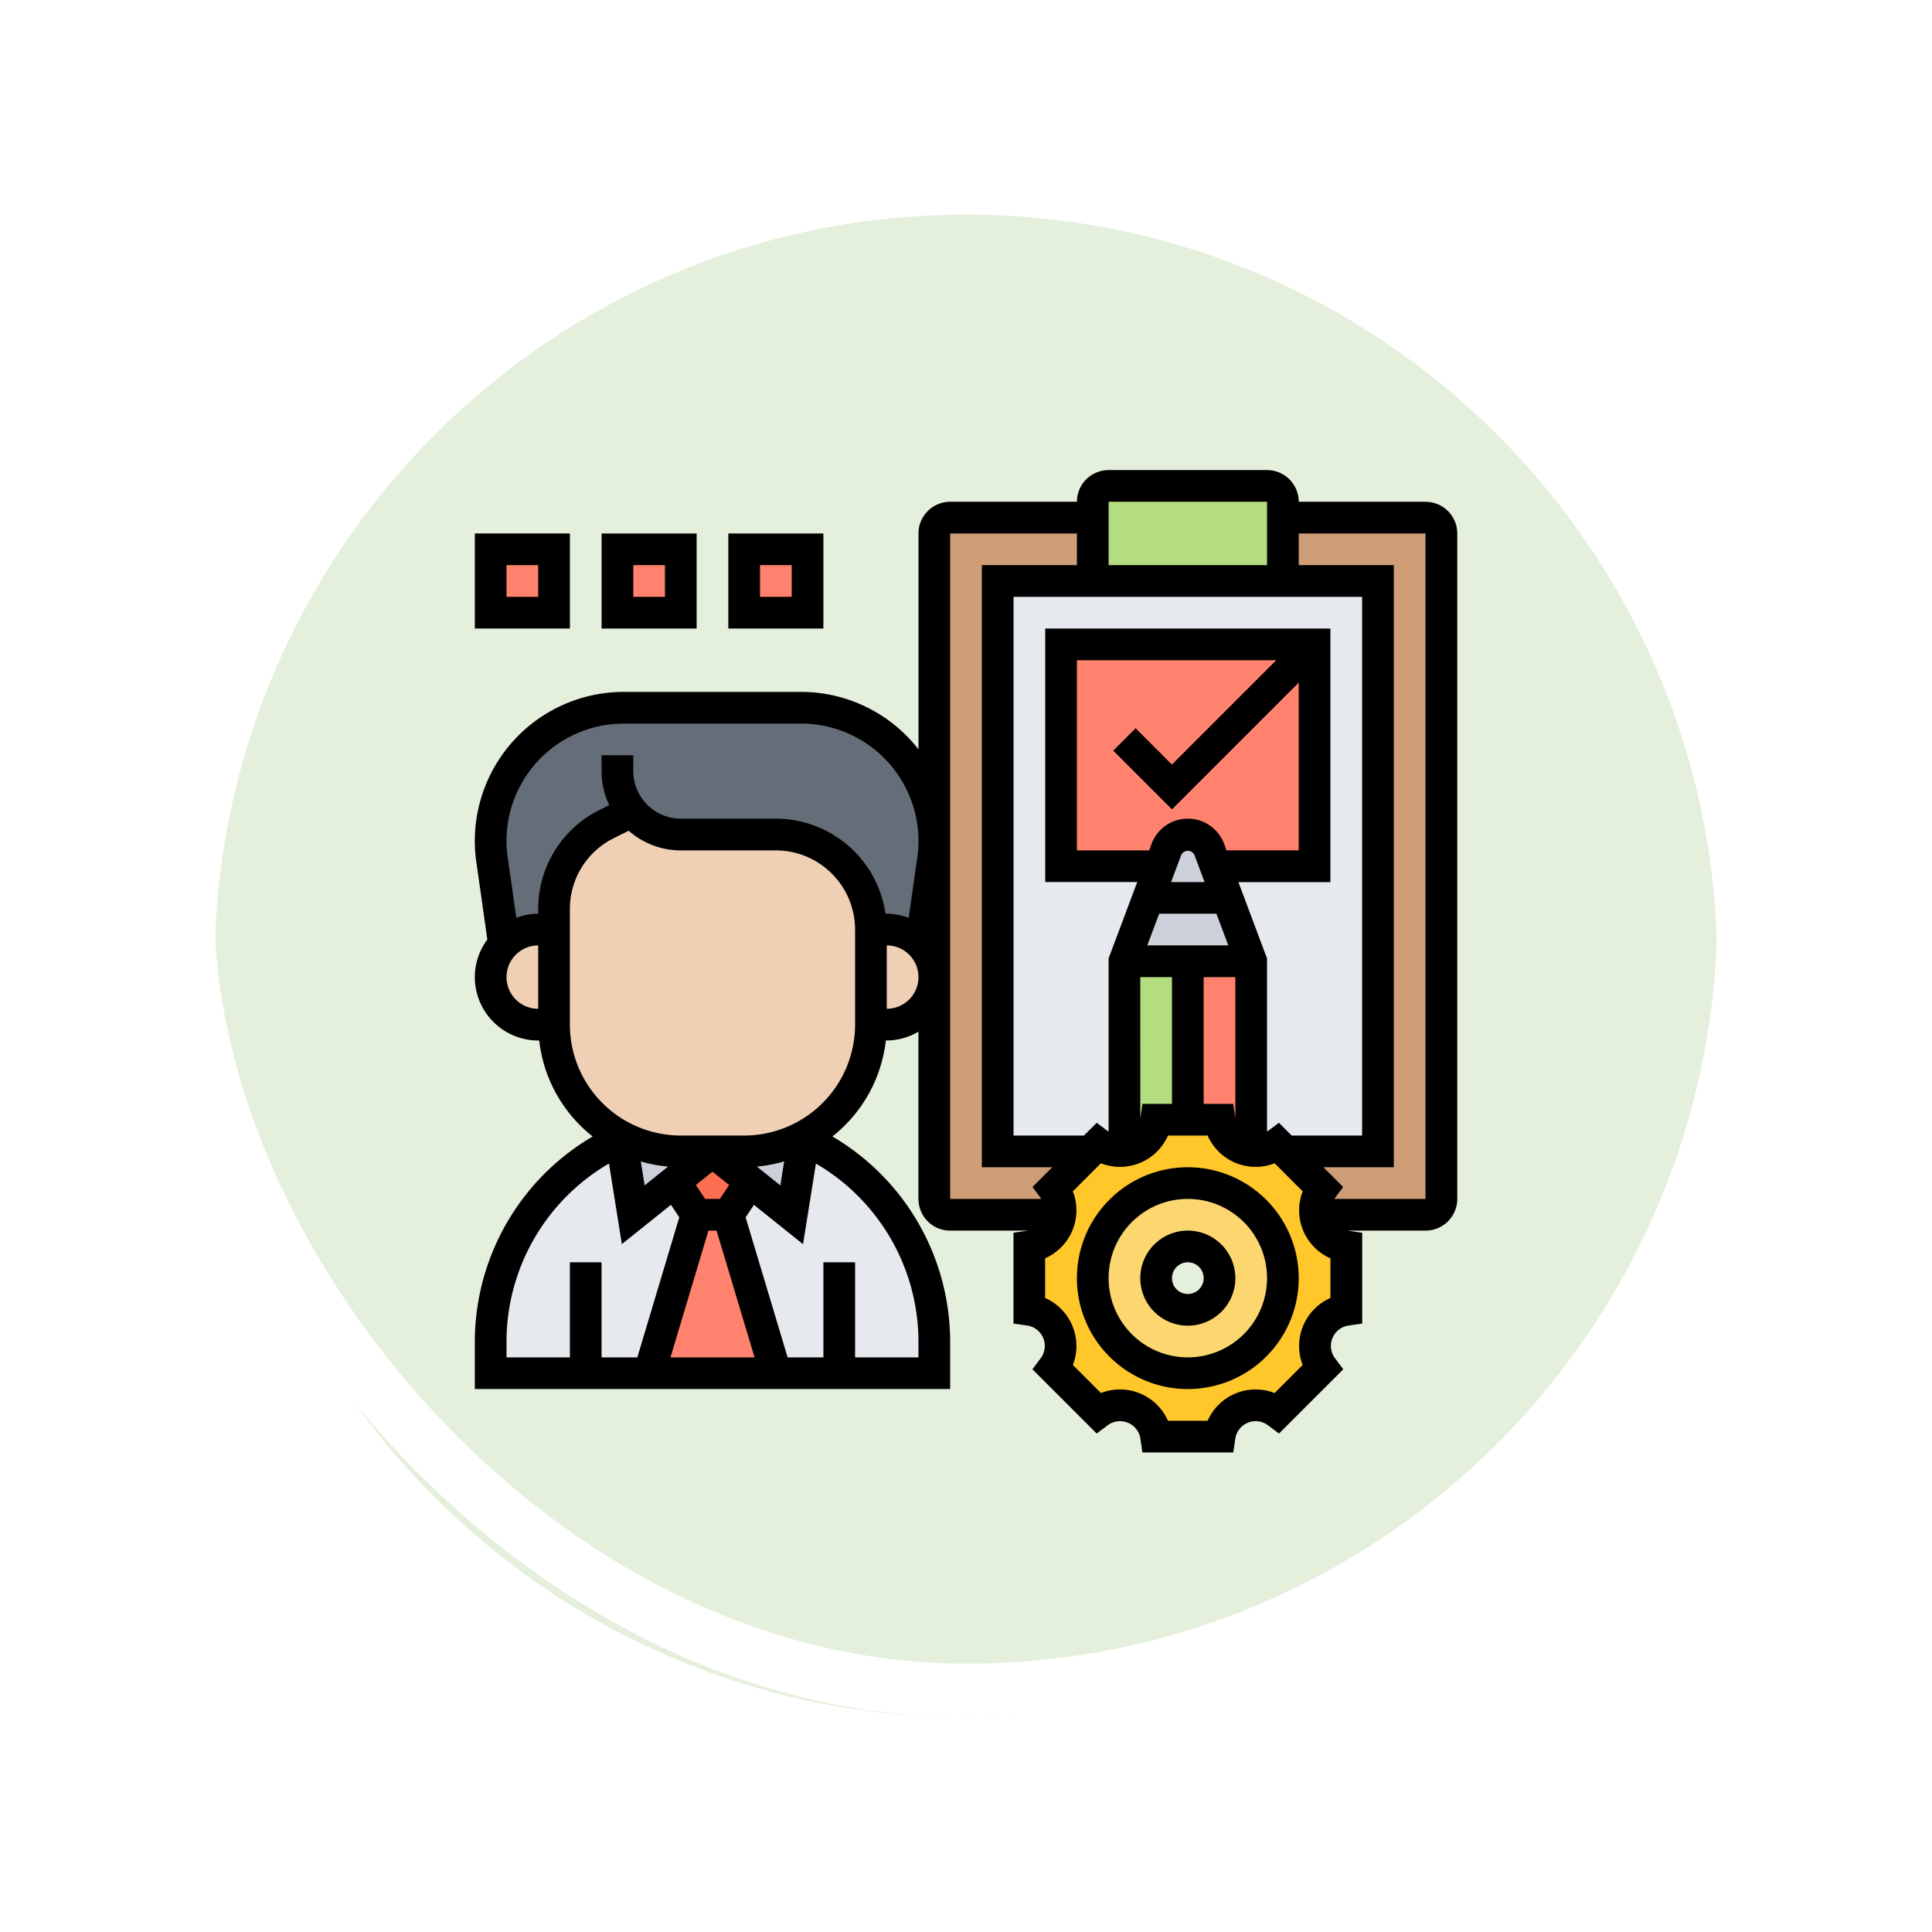 <svg xmlns="http://www.w3.org/2000/svg" xmlns:xlink="http://www.w3.org/1999/xlink" width="108" height="108" viewBox="0 0 108 108">
  <defs>
    <filter id="Trazado_896985" x="0" y="0" width="108" height="108" filterUnits="userSpaceOnUse">
      <feOffset dy="3" input="SourceAlpha"/>
      <feGaussianBlur stdDeviation="3" result="blur"/>
      <feFlood flood-opacity="0.161"/>
      <feComposite operator="in" in2="blur"/>
      <feComposite in="SourceGraphic"/>
    </filter>
  </defs>
  <g id="Grupo_1179101" data-name="Grupo 1179101" transform="translate(-589.051 -6590.265)">
    <g id="Grupo_1174750" data-name="Grupo 1174750" transform="translate(598.051 6596.265)">
      <g id="Grupo_1109826" data-name="Grupo 1109826">
        <g id="Grupo_1098742" data-name="Grupo 1098742">
          <g transform="matrix(1, 0, 0, 1, -9, -6)" filter="url(#Trazado_896985)">
            <g id="Trazado_896985-2" data-name="Trazado 896985" transform="translate(9 6)" fill="#e0edd6" opacity="0.859">
              <path d="M 45 88.5 C 39.127 88.5 33.43 87.35 28.068 85.082 C 22.889 82.891 18.236 79.755 14.241 75.759 C 10.245 71.764 7.109 67.112 4.918 61.932 C 2.65 56.57 1.5 50.873 1.5 45 C 1.5 39.127 2.65 33.43 4.918 28.068 C 7.109 22.889 10.245 18.236 14.241 14.241 C 18.236 10.245 22.889 7.109 28.068 4.918 C 33.43 2.65 39.127 1.5 45 1.5 C 50.873 1.5 56.57 2.65 61.932 4.918 C 67.111 7.109 71.764 10.245 75.759 14.241 C 79.754 18.236 82.891 22.889 85.082 28.068 C 87.35 33.43 88.5 39.127 88.5 45 C 88.5 50.873 87.35 56.57 85.082 61.932 C 82.891 67.112 79.754 71.764 75.759 75.759 C 71.764 79.755 67.111 82.891 61.932 85.082 C 56.57 87.35 50.873 88.5 45 88.5 Z" stroke="none"/>
              <path d="M 45 3 C 39.329 3 33.829 4.11 28.653 6.299 C 23.652 8.415 19.16 11.443 15.301 15.301 C 11.443 19.16 8.415 23.652 6.299 28.653 C 4.11 33.829 3 39.329 3 45 C 3 50.671 4.11 56.171 6.299 61.347 C 8.415 66.348 11.443 70.84 15.301 74.699 C 19.16 78.557 23.652 81.585 28.653 83.701 C 33.829 85.89 39.329 87 45 87 C 50.671 87 56.171 85.89 61.347 83.701 C 66.348 81.585 70.84 78.557 74.698 74.699 C 78.557 70.84 81.585 66.348 83.701 61.347 C 85.89 56.171 87 50.671 87 45 C 87 39.329 85.89 33.829 83.701 28.653 C 81.585 23.652 78.557 19.16 74.698 15.301 C 70.84 11.443 66.348 8.415 61.347 6.299 C 56.171 4.11 50.671 3 45 3 M 45 0 C 69.853 0 90 20.147 90 45 L 90 45 C 90 69.853 69.853 90 45 90 C 20.147 90 -7.62939453125e-06 69.853 -7.62939453125e-06 45 L -7.62939453125e-06 45 C -7.62939453125e-06 20.147 20.147 0 45 0 Z" stroke="none" fill="#fff"/>
            </g>
          </g>
          <g id="Rectángulo_400907" data-name="Rectángulo 400907" transform="translate(0)" fill="none" stroke="#fff" stroke-width="3">
            <rect width="90" height="90" rx="45" stroke="none"/>
            <rect x="1.5" y="1.5" width="87" height="87" rx="43.5" fill="none"/>
          </g>
        </g>
      </g>
    </g>
    <g id="checklist_4089401" transform="translate(615.594 6616.543)">
      <g id="Grupo_1179099" data-name="Grupo 1179099" transform="translate(0.886 0.886)">
        <g id="Grupo_1179075" data-name="Grupo 1179075" transform="translate(8.857 40.743)">
          <path id="Trazado_905789" data-name="Trazado 905789" d="M15.429,47l2.657,8.857H11L13.657,47Z" transform="translate(-11 -47)" fill="#ff826e"/>
        </g>
        <g id="Grupo_1179076" data-name="Grupo 1179076" transform="translate(10.283 37.2)">
          <path id="Trazado_905790" data-name="Trazado 905790" d="M16.844,44.692l-1.231,1.851H13.841L12.61,44.692,14.727,43Z" transform="translate(-12.61 -43)" fill="#fc6e51"/>
        </g>
        <g id="Grupo_1179077" data-name="Grupo 1179077" transform="translate(13.286 36.544)">
          <path id="Trazado_905791" data-name="Trazado 905791" d="M22.2,55.315H18.657L16,46.458l1.231-1.851,2.312,1.851.7-4.2a12.378,12.378,0,0,1,7.272,11.284v1.771Z" transform="translate(-16 -42.26)" fill="#e6e9ed"/>
        </g>
        <g id="Grupo_1179078" data-name="Grupo 1179078" transform="translate(0 36.544)">
          <path id="Trazado_905792" data-name="Trazado 905792" d="M12.514,46.458,9.857,55.315H1V53.544A12.378,12.378,0,0,1,8.272,42.26l.7,4.2,2.312-1.851Z" transform="translate(-1 -42.26)" fill="#e6e9ed"/>
        </g>
        <g id="Grupo_1179079" data-name="Grupo 1179079" transform="translate(12.4 36.332)">
          <path id="Trazado_905793" data-name="Trazado 905793" d="M16.771,42.888a6.948,6.948,0,0,0,3.392-.868l-.035.213-.7,4.2L17.117,44.58,15,42.888Z" transform="translate(-15 -42.02)" fill="#ccd1d9"/>
        </g>
        <g id="Grupo_1179080" data-name="Grupo 1179080" transform="translate(7.236 36.332)">
          <path id="Trazado_905794" data-name="Trazado 905794" d="M12.217,44.58,9.905,46.431l-.7-4.2L9.17,42.02a6.948,6.948,0,0,0,3.392.868h1.771Z" transform="translate(-9.17 -42.02)" fill="#ccd1d9"/>
        </g>
        <g id="Grupo_1179081" data-name="Grupo 1179081" transform="translate(14.171 3.543)">
          <path id="Trazado_905795" data-name="Trazado 905795" d="M17,5h3.543V8.543H17Z" transform="translate(-17 -5)" fill="#ff826e"/>
        </g>
        <g id="Grupo_1179082" data-name="Grupo 1179082" transform="translate(7.086 3.543)">
          <path id="Trazado_905796" data-name="Trazado 905796" d="M9,5h3.543V8.543H9Z" transform="translate(-9 -5)" fill="#ff826e"/>
        </g>
        <g id="Grupo_1179083" data-name="Grupo 1179083" transform="translate(0 3.543)">
          <path id="Trazado_905797" data-name="Trazado 905797" d="M1,5H4.543V8.543H1Z" transform="translate(-1 -5)" fill="#ff826e"/>
        </g>
        <g id="Grupo_1179084" data-name="Grupo 1179084" transform="translate(44.286 1.771)">
          <path id="Trazado_905798" data-name="Trazado 905798" d="M58.971,41.971H52.816a1.978,1.978,0,0,1,.39-1.47l-2.073-2.073h5.181V6.543H51V3h7.971a.888.888,0,0,1,.886.886v37.2a.888.888,0,0,1-.886.886Z" transform="translate(-51 -3)" fill="#cf9e76"/>
        </g>
        <g id="Grupo_1179085" data-name="Grupo 1179085" transform="translate(24.8 1.771)">
          <path id="Trazado_905799" data-name="Trazado 905799" d="M37.857,3V6.543H32.543V38.428h5.181L35.652,40.5a2.008,2.008,0,0,1,.407,1.222,2.334,2.334,0,0,1-.018.248H29.886A.888.888,0,0,1,29,41.086V3.886A.888.888,0,0,1,29.886,3Z" transform="translate(-29 -3)" fill="#cf9e76"/>
        </g>
        <g id="Grupo_1179086" data-name="Grupo 1179086" transform="translate(0 12.4)">
          <path id="Trazado_905800" data-name="Trazado 905800" d="M8.892,20.793,7.483,21.5a5.316,5.316,0,0,0-2.941,4.756V27.4H3.657a2.591,2.591,0,0,0-1.9.815l-.009-.009-.673-4.712A8.315,8.315,0,0,1,1,22.44,7.439,7.439,0,0,1,8.44,15h9.92a7.439,7.439,0,0,1,7.44,7.44,8.315,8.315,0,0,1-.071,1.054l-.673,4.712-.009.009a2.591,2.591,0,0,0-1.9-.815h-.886a5.318,5.318,0,0,0-5.314-5.314H11.629a3.555,3.555,0,0,1-2.737-1.293Z" transform="translate(-1 -15)" fill="#656d78"/>
        </g>
        <g id="Grupo_1179087" data-name="Grupo 1179087" transform="translate(33.657)">
          <path id="Trazado_905801" data-name="Trazado 905801" d="M49.629,2.771V6.314H39V1.886A.888.888,0,0,1,39.886,1h8.857a.888.888,0,0,1,.886.886Z" transform="translate(-39 -1)" fill="#b4dd7f"/>
        </g>
        <g id="Grupo_1179088" data-name="Grupo 1179088" transform="translate(28.343 5.314)">
          <path id="Trazado_905802" data-name="Trazado 905802" d="M48.943,7H33V38.886H54.257V7Z" transform="translate(-33 -7)" fill="#e6e9ed"/>
        </g>
        <g id="Grupo_1179089" data-name="Grupo 1179089" transform="translate(31.886 8.857)">
          <path id="Trazado_905803" data-name="Trazado 905803" d="M37,11H51.171V23.4H37Z" transform="translate(-37 -11)" fill="#ff826e"/>
        </g>
        <g id="Grupo_1179090" data-name="Grupo 1179090" transform="translate(30.114 35.428)">
          <path id="Trazado_905804" data-name="Trazado 905804" d="M38.543,49.857a5.314,5.314,0,1,0,5.314-5.314A5.318,5.318,0,0,0,38.543,49.857Zm1.771-7.13A2.027,2.027,0,0,0,42.086,41h3.543A2.027,2.027,0,0,0,47.4,42.727a2.335,2.335,0,0,0,.248.018,2.008,2.008,0,0,0,1.222-.407l.425.434H49.3l2.073,2.073a1.978,1.978,0,0,0-.39,1.47,2.018,2.018,0,0,0,1.727,1.771v3.543a2.04,2.04,0,0,0-1.337,3.242L48.87,57.377a2.04,2.04,0,0,0-3.242,1.337H42.086a2.04,2.04,0,0,0-3.242-1.337L36.337,54.87A2.04,2.04,0,0,0,35,51.629V48.086a2.018,2.018,0,0,0,1.727-1.771,2.335,2.335,0,0,0,.018-.248,2.008,2.008,0,0,0-.407-1.222l2.073-2.073h.009l.425-.434a2.008,2.008,0,0,0,1.222.407,2.334,2.334,0,0,0,.248-.018Z" transform="translate(-35 -41)" fill="#ffc729"/>
        </g>
        <g id="Grupo_1179091" data-name="Grupo 1179091" transform="translate(33.657 38.971)">
          <path id="Trazado_905805" data-name="Trazado 905805" d="M44.314,45A5.314,5.314,0,1,1,39,50.314,5.318,5.318,0,0,1,44.314,45Zm1.771,5.314a1.771,1.771,0,1,0-1.771,1.771A1.777,1.777,0,0,0,46.086,50.314Z" transform="translate(-39 -45)" fill="#fcd770"/>
        </g>
        <g id="Grupo_1179092" data-name="Grupo 1179092" transform="translate(21.257 24.8)">
          <path id="Trazado_905806" data-name="Trazado 905806" d="M25.886,29a2.676,2.676,0,0,1,2.657,2.657,2.661,2.661,0,0,1-2.657,2.657H25V29Z" transform="translate(-25 -29)" fill="#f0d0b4"/>
        </g>
        <g id="Grupo_1179093" data-name="Grupo 1179093" transform="translate(3.543 18.192)">
          <path id="Trazado_905807" data-name="Trazado 905807" d="M19.021,39.679a6.948,6.948,0,0,1-3.392.868H12.086a6.948,6.948,0,0,1-3.392-.868A7.06,7.06,0,0,1,5,33.462V27a5.316,5.316,0,0,1,2.941-4.756l1.408-.709a3.555,3.555,0,0,0,2.737,1.293H17.4a5.318,5.318,0,0,1,5.314,5.314v5.314A7.06,7.06,0,0,1,19.021,39.679Z" transform="translate(-5 -21.54)" fill="#f0d0b4"/>
        </g>
        <g id="Grupo_1179094" data-name="Grupo 1179094" transform="translate(0 24.8)">
          <path id="Trazado_905808" data-name="Trazado 905808" d="M4.543,29v5.314H3.657A2.661,2.661,0,0,1,1,31.657,2.676,2.676,0,0,1,3.657,29Z" transform="translate(-1 -29)" fill="#f0d0b4"/>
        </g>
        <g id="Grupo_1179095" data-name="Grupo 1179095" transform="translate(35.428 19.486)">
          <path id="Trazado_905809" data-name="Trazado 905809" d="M46.093,24.771l1.993,5.314H41l1.993-5.314.354-.939a1.275,1.275,0,0,1,2.391,0Z" transform="translate(-41 -23)" fill="#ccd1d9"/>
        </g>
        <g id="Grupo_1179096" data-name="Grupo 1179096" transform="translate(35.428 26.571)">
          <path id="Trazado_905810" data-name="Trazado 905810" d="M44.543,31v8.857H42.771A2.027,2.027,0,0,1,41,41.584V31Z" transform="translate(-41 -31)" fill="#b4dd7f"/>
        </g>
        <g id="Grupo_1179097" data-name="Grupo 1179097" transform="translate(38.971 26.571)">
          <path id="Trazado_905811" data-name="Trazado 905811" d="M48.543,31V41.584a2.027,2.027,0,0,1-1.771-1.727H45V31Z" transform="translate(-45 -31)" fill="#ff826e"/>
        </g>
      </g>
      <g id="Grupo_1179100" data-name="Grupo 1179100" transform="translate(0)">
        <path id="Trazado_905816" data-name="Trazado 905816" d="M5.314,4H0V9.314H5.314ZM3.543,7.543H1.771V5.771H3.543Z" transform="translate(0 -0.457)"/>
        <path id="Trazado_905817" data-name="Trazado 905817" d="M13.314,4H8V9.314h5.314ZM11.543,7.543H9.771V5.771h1.771Z" transform="translate(-0.914 -0.457)"/>
        <path id="Trazado_905818" data-name="Trazado 905818" d="M21.314,4H16V9.314h5.314ZM19.543,7.543H17.771V5.771h1.771Z" transform="translate(-1.829 -0.457)"/>
        <path id="Trazado_905819" data-name="Trazado 905819" d="M44.2,44a6.2,6.2,0,1,0,6.2,6.2A6.207,6.207,0,0,0,44.2,44Zm0,10.629A4.429,4.429,0,1,1,48.629,50.2,4.434,4.434,0,0,1,44.2,54.629Z" transform="translate(-4.343 -5.029)"/>
        <path id="Trazado_905820" data-name="Trazado 905820" d="M44.657,48a2.657,2.657,0,1,0,2.657,2.657A2.66,2.66,0,0,0,44.657,48Zm0,3.543a.886.886,0,1,1,.886-.886A.887.887,0,0,1,44.657,51.543Z" transform="translate(-4.8 -5.486)"/>
        <path id="Trazado_905821" data-name="Trazado 905821" d="M53.143,1.771H46.057A1.773,1.773,0,0,0,44.286,0H35.428a1.773,1.773,0,0,0-1.771,1.771H26.571A1.773,1.773,0,0,0,24.8,3.543V15.611A8.311,8.311,0,0,0,18.243,12.4H8.328A8.325,8.325,0,0,0,.084,21.905L.7,26.244a3.511,3.511,0,0,0-.7,2.1,3.546,3.546,0,0,0,3.543,3.543H3.6a7.962,7.962,0,0,0,2.988,5.366A13.313,13.313,0,0,0,0,48.714v2.657H26.571V48.714a13.314,13.314,0,0,0-6.583-11.463,7.965,7.965,0,0,0,2.988-5.366h.051a3.506,3.506,0,0,0,1.771-.492v9.35a1.773,1.773,0,0,0,1.771,1.771h4.336c-.011,0-.02.007-.032.009l-.761.109v5.079l.761.109a1.151,1.151,0,0,1,.758,1.831l-.461.614,3.592,3.592.615-.461a1.152,1.152,0,0,1,1.831.759l.109.761H42.4l.109-.76a1.152,1.152,0,0,1,1.831-.759l.615.461,3.592-3.592-.461-.614a1.151,1.151,0,0,1,.758-1.831l.761-.11V42.632l-.761-.109c-.012,0-.02-.007-.032-.009h4.336a1.773,1.773,0,0,0,1.771-1.771V3.543a1.773,1.773,0,0,0-1.771-1.771ZM44.95,36.486l-.615.461c-.016.012-.034.018-.05.028V27.3l-1.6-4.267h5.143V8.857H31.886V23.028h5.143l-1.6,4.267v9.68c-.016-.011-.035-.017-.05-.028l-.615-.461-.713.714H30.114V7.086H49.6V37.2H45.664ZM38.971,18.967l7.086-7.086v9.376H42.021l-.137-.367a2.164,2.164,0,0,0-4.053,0l-.137.368H33.657V10.629H44.8l-5.833,5.833L36.94,14.431l-1.252,1.252Zm1.822,4.062H38.922l.569-1.517a.409.409,0,0,1,.734,0ZM38.256,24.8h3.2l.664,1.771h-4.53ZM37.2,28.343h1.771v7.086H37.318l-.109.76c0,.012-.007.021-.009.033Zm3.543,0h1.771v7.879c0-.012-.007-.021-.009-.033l-.109-.761H40.743ZM44.286,1.771V5.314H35.428V1.771ZM8.328,14.171h9.915A6.564,6.564,0,0,1,24.8,20.727a6.634,6.634,0,0,1-.066.927l-.482,3.375a3.519,3.519,0,0,0-1.224-.23h-.071a6.2,6.2,0,0,0-6.129-5.314H11.514a2.66,2.66,0,0,1-2.657-2.657v-.886H7.086v.886a4.406,4.406,0,0,0,.427,1.9L6.971,19a6.168,6.168,0,0,0-3.428,5.545V24.8a3.49,3.49,0,0,0-1.223.231l-.482-3.375a6.554,6.554,0,0,1,6.49-7.484ZM1.771,28.343a1.773,1.773,0,0,1,1.771-1.771v3.543A1.773,1.773,0,0,1,1.771,28.343ZM13.059,42.514h.453L15.638,49.6h-4.7Zm.639-1.771h-.824l-.519-.779.931-.744.931.745Zm2.068-1.808a7.98,7.98,0,0,0,1.527-.289l-.214,1.34ZM9.492,39.986l-.214-1.34a7.846,7.846,0,0,0,1.527.289ZM1.771,48.714A11.541,11.541,0,0,1,7.5,38.763l.719,4.507,2.745-2.2.465.7L9.084,49.6h-2V44.286H5.314V49.6H1.771Zm23.028,0V49.6H21.257V44.286H19.486V49.6h-2l-2.348-7.827.465-.7,2.745,2.2.719-4.507A11.541,11.541,0,0,1,24.8,48.714ZM21.257,31a6.207,6.207,0,0,1-6.2,6.2H11.514a6.207,6.207,0,0,1-6.2-6.2V24.541A4.406,4.406,0,0,1,7.762,20.58l.839-.42a4.407,4.407,0,0,0,2.913,1.1h5.314a4.434,4.434,0,0,1,4.429,4.429Zm1.771-.886V26.571a1.771,1.771,0,0,1,0,3.543ZM26.571,3.543h7.086V5.314H28.343V38.971h3.935l-1.106,1.106.461.614c.012.016.018.035.029.051H26.571ZM47.828,46.28a2.933,2.933,0,0,0-1.551,3.745l-1.569,1.568a2.93,2.93,0,0,0-3.744,1.551H38.747A2.93,2.93,0,0,0,35,51.593l-1.569-1.568a2.933,2.933,0,0,0-1.551-3.745V44.062a2.933,2.933,0,0,0,1.551-3.745L35,38.75A2.93,2.93,0,0,0,38.747,37.2h2.218a2.93,2.93,0,0,0,3.744,1.551l1.569,1.568a2.933,2.933,0,0,0,1.551,3.745Zm5.314-5.537H48.052c.012-.017.017-.035.029-.051l.461-.614-1.106-1.106h3.935V5.314H46.057V3.543h7.086Z" transform="translate(0)"/>
      </g>
    </g>
  </g>
</svg>
